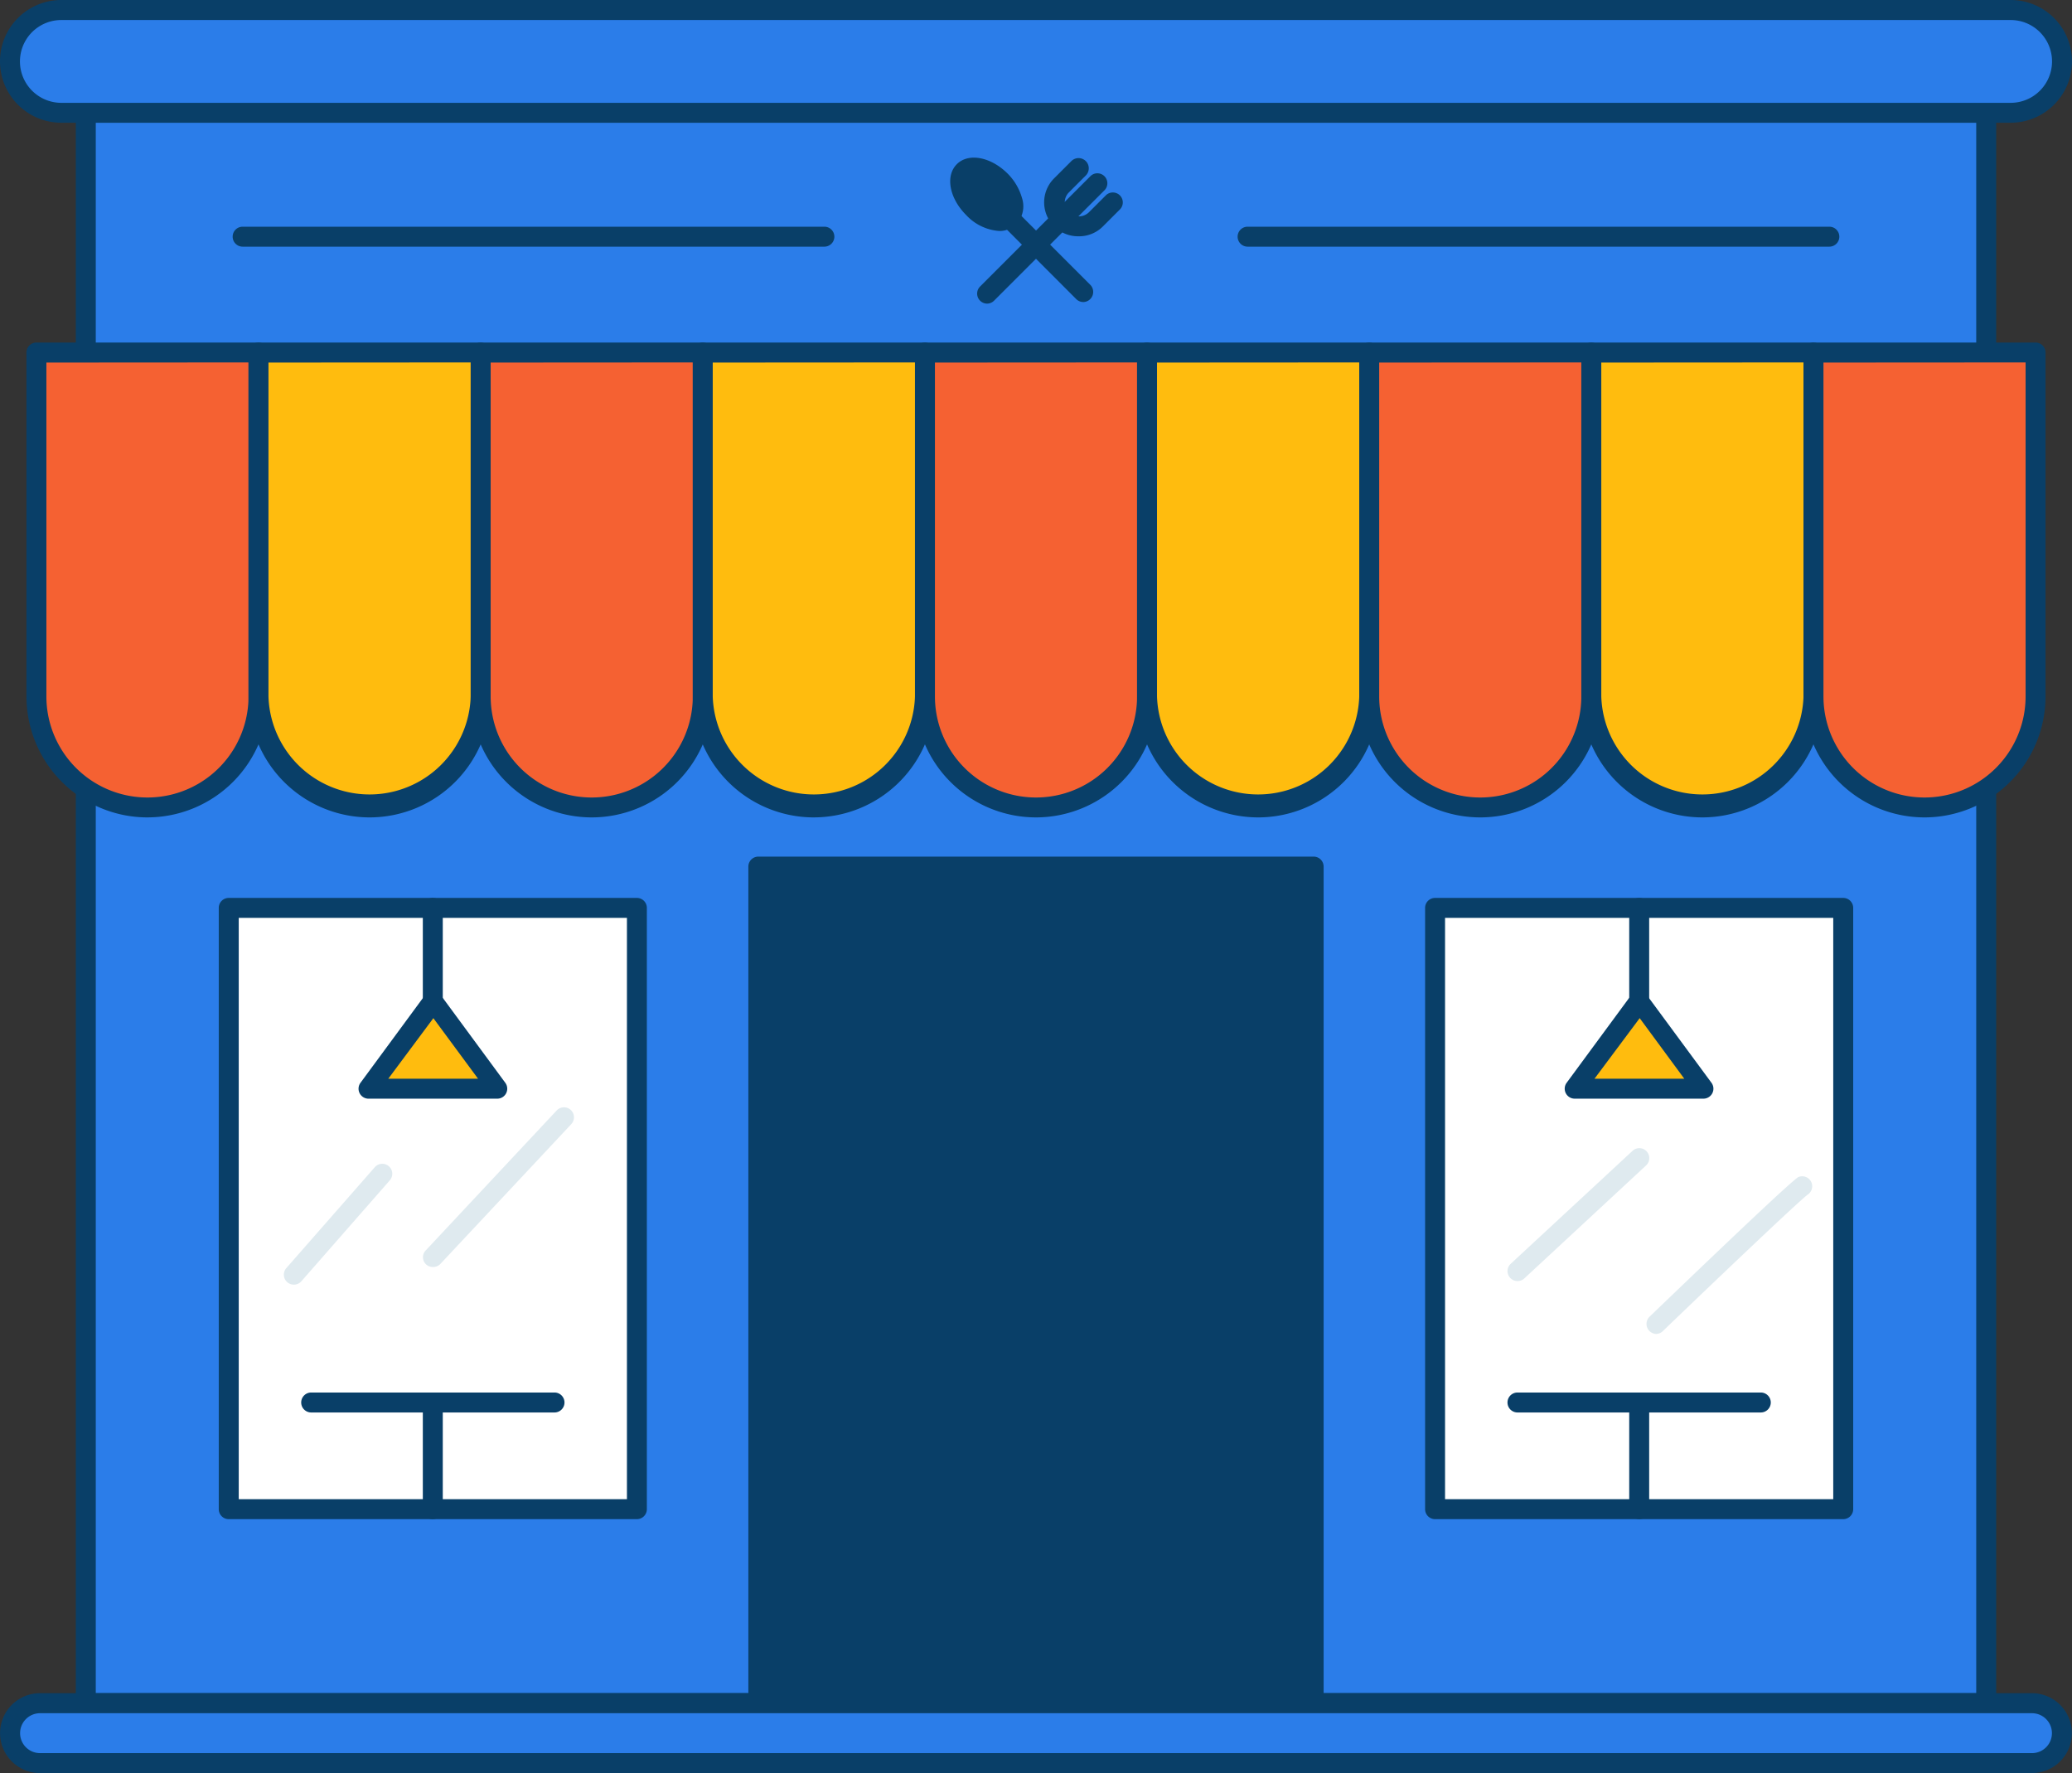 <svg xmlns="http://www.w3.org/2000/svg" width="127.112" height="108.762" viewBox="0 0 127.112 108.762">
  <rect x="0" y="0" width="127.112" height="108.762" fill="#333333" stroke="none"/>
  <defs>
    <style>
      .cls-1 {
        fill: #2b7de9;
      }

      .cls-2 {
        fill: #093f68;
      }

      .cls-3 {
        fill: #f56132;
      }

      .cls-4 {
        fill: #ffbc0e;
      }

      .cls-5 {
        fill: #fff;
      }

      .cls-6 {
        fill: #dfeaef;
      }
    </style>
  </defs>
  <g id="_414_restaurant_outline" data-name="#414_restaurant_outline" transform="translate(-96.16 -61.15)">
    <rect id="Rectangle_2030" data-name="Rectangle 2030" class="cls-1" width="116.59" height="97.555" transform="translate(101.424 68.066)"/>
    <path id="Path_1103" data-name="Path 1103" class="cls-2" d="M220.956,170.223H104.372a.612.612,0,0,1-.612-.612V72.062a.612.612,0,0,1,.612-.612H220.956a.612.612,0,0,1,.612.612v97.549A.612.612,0,0,1,220.956,170.223ZM104.984,169h115.36V72.674H104.984Z" transform="translate(-2.948 -3.996)"/>
    <path id="Path_1104" data-name="Path 1104" class="cls-3" d="M99.81,96.48h13.624v21.091a6.812,6.812,0,0,1-6.812,6.812h0a6.812,6.812,0,0,1-6.812-6.812V96.48Z" transform="translate(-1.416 -13.706)"/>
    <path id="Path_1105" data-name="Path 1105" class="cls-2" d="M106.234,124.608a7.43,7.43,0,0,1-7.424-7.424V96.092a.612.612,0,0,1,.612-.612h13.624a.612.612,0,0,1,.612.612v21.091a7.43,7.43,0,0,1-7.424,7.424Zm-6.2-27.9v20.479a6.2,6.2,0,1,0,12.4,0V96.7Z" transform="translate(-1.028 -13.318)"/>
    <path id="Path_1106" data-name="Path 1106" class="cls-4" d="M122.07,96.48h13.624v21.091a6.812,6.812,0,0,1-6.812,6.812h0a6.812,6.812,0,0,1-6.812-6.812Z" transform="translate(-10.052 -13.706)"/>
    <path id="Path_1107" data-name="Path 1107" class="cls-2" d="M128.5,124.608a7.436,7.436,0,0,1-7.43-7.424V96.092a.612.612,0,0,1,.612-.612h13.63a.612.612,0,0,1,.612.612v21.091A7.43,7.43,0,0,1,128.5,124.608Zm-6.206-27.9v20.479a6.206,6.206,0,0,0,12.406,0V96.7Z" transform="translate(-9.664 -13.318)"/>
    <path id="Path_1108" data-name="Path 1108" class="cls-3" d="M144.34,96.48h13.624v21.091a6.812,6.812,0,0,1-6.812,6.812h0a6.812,6.812,0,0,1-6.812-6.812Z" transform="translate(-18.691 -13.706)"/>
    <path id="Path_1109" data-name="Path 1109" class="cls-2" d="M150.764,124.608a7.43,7.43,0,0,1-7.424-7.424V96.092a.612.612,0,0,1,.612-.612h13.624a.612.612,0,0,1,.612.612v21.091A7.43,7.43,0,0,1,150.764,124.608Zm-6.2-27.9v20.479a6.2,6.2,0,0,0,12.4,0V96.7Z" transform="translate(-18.303 -13.318)"/>
    <path id="Path_1110" data-name="Path 1110" class="cls-4" d="M166.6,96.48h13.624v21.091a6.812,6.812,0,0,1-6.812,6.812h0a6.812,6.812,0,0,1-6.812-6.812V96.48Z" transform="translate(-27.327 -13.706)"/>
    <path id="Path_1111" data-name="Path 1111" class="cls-2" d="M173.03,124.608a7.43,7.43,0,0,1-7.43-7.424V96.092a.612.612,0,0,1,.612-.612h13.63a.612.612,0,0,1,.612.612v21.091a7.436,7.436,0,0,1-7.424,7.424Zm-6.206-27.9v20.479a6.206,6.206,0,0,0,12.406,0V96.7Z" transform="translate(-26.939 -13.318)"/>
    <path id="Path_1112" data-name="Path 1112" class="cls-3" d="M188.87,96.48h13.624v21.091a6.812,6.812,0,0,1-6.812,6.812h0a6.812,6.812,0,0,1-6.812-6.812Z" transform="translate(-35.966 -13.706)"/>
    <path id="Path_1113" data-name="Path 1113" class="cls-2" d="M195.294,124.608a7.43,7.43,0,0,1-7.424-7.424V96.092a.612.612,0,0,1,.612-.612h13.624a.612.612,0,0,1,.612.612v21.091A7.43,7.43,0,0,1,195.294,124.608Zm-6.2-27.9v20.479a6.2,6.2,0,0,0,12.4,0V96.7Z" transform="translate(-35.578 -13.318)"/>
    <path id="Path_1114" data-name="Path 1114" class="cls-4" d="M211.13,96.48h13.63v21.091a6.812,6.812,0,0,1-6.812,6.812h0a6.812,6.812,0,0,1-6.812-6.812V96.48Z" transform="translate(-44.602 -13.706)"/>
    <path id="Path_1115" data-name="Path 1115" class="cls-2" d="M217.554,124.608a7.436,7.436,0,0,1-7.424-7.424V96.092a.612.612,0,0,1,.612-.612h13.63a.612.612,0,0,1,.612.612v21.091A7.43,7.43,0,0,1,217.554,124.608Zm-6.2-27.9v20.479a6.206,6.206,0,0,0,12.406,0V96.7Z" transform="translate(-44.214 -13.318)"/>
    <path id="Path_1116" data-name="Path 1116" class="cls-3" d="M233.4,96.48h13.624v21.091a6.812,6.812,0,0,1-6.812,6.812h0a6.812,6.812,0,0,1-6.812-6.812V96.48Z" transform="translate(-53.242 -13.706)"/>
    <path id="Path_1117" data-name="Path 1117" class="cls-2" d="M239.824,124.608a7.43,7.43,0,0,1-7.424-7.424V96.092a.612.612,0,0,1,.612-.612h13.624a.612.612,0,0,1,.612.612v21.091A7.43,7.43,0,0,1,239.824,124.608Zm-6.2-27.9v20.479a6.2,6.2,0,0,0,12.4,0V96.7Z" transform="translate(-52.854 -13.318)"/>
    <path id="Path_1118" data-name="Path 1118" class="cls-4" d="M255.66,96.48h13.624v21.091a6.812,6.812,0,0,1-6.812,6.812h0a6.812,6.812,0,0,1-6.812-6.812Z" transform="translate(-61.877 -13.706)"/>
    <path id="Path_1119" data-name="Path 1119" class="cls-2" d="M262.084,124.608a7.43,7.43,0,0,1-7.424-7.424V96.092a.612.612,0,0,1,.612-.612H268.9a.612.612,0,0,1,.612.612v21.091A7.436,7.436,0,0,1,262.084,124.608Zm-6.2-27.9v20.479a6.206,6.206,0,0,0,12.406,0V96.7Z" transform="translate(-61.489 -13.318)"/>
    <path id="Path_1120" data-name="Path 1120" class="cls-3" d="M277.93,96.48h13.624v21.091a6.812,6.812,0,0,1-6.812,6.812h0a6.812,6.812,0,0,1-6.812-6.812Z" transform="translate(-70.517 -13.706)"/>
    <path id="Path_1121" data-name="Path 1121" class="cls-2" d="M284.354,124.608a7.43,7.43,0,0,1-7.424-7.424V96.092a.612.612,0,0,1,.612-.612h13.624a.612.612,0,0,1,.612.612v21.091A7.43,7.43,0,0,1,284.354,124.608Zm-6.2-27.9v20.479a6.2,6.2,0,1,0,12.4,0V96.7Z" transform="translate(-70.129 -13.318)"/>
    <path id="Path_1122" data-name="Path 1122" class="cls-2" d="M194.706,86.513a.615.615,0,0,1-.428-1.047l6.8-6.8a.612.612,0,0,1,.863.863l-6.8,6.8A.612.612,0,0,1,194.706,86.513Z" transform="translate(-37.995 -6.738)"/>
    <path id="Path_1123" data-name="Path 1123" class="cls-2" d="M202.918,81.79a2.081,2.081,0,0,1-1.475-3.568l1.04-1.04a.625.625,0,0,1,.894.875l-1.04,1.04a.863.863,0,0,0,0,1.224.881.881,0,0,0,1.224,0l1.04-1.04a.61.61,0,0,1,.863.863l-1.04,1.04A2.063,2.063,0,0,1,202.918,81.79Z" transform="translate(-40.602 -6.146)"/>
    <path id="Path_1124" data-name="Path 1124" class="cls-2" d="M200.029,86.307a.612.612,0,0,1-.435-.177l-6.8-6.812a.612.612,0,1,1,.863-.863l6.8,6.8a.622.622,0,0,1-.428,1.053Z" transform="translate(-37.406 -6.63)"/>
    <ellipse id="Ellipse_90" data-name="Ellipse 90" class="cls-2" cx="1.187" cy="1.995" rx="1.187" ry="1.995" transform="translate(154.426 72.495) rotate(-45)"/>
    <path id="Path_1125" data-name="Path 1125" class="cls-2" d="M194.412,81.447a3.06,3.06,0,0,1-2.032-.979c-1.034-1.034-1.285-2.4-.575-3.115s2.081-.459,3.115.569h0a3.452,3.452,0,0,1,.887,1.506,1.61,1.61,0,0,1-.337,1.585,1.463,1.463,0,0,1-1.059.435Zm-1.573-3.281a.251.251,0,0,0-.19.055c-.141.135,0,.783.569,1.383s1.224.71,1.383.569a.49.49,0,0,0,0-.422,2.191,2.191,0,0,0-.612-.961h0A1.91,1.91,0,0,0,192.839,78.167Z" transform="translate(-36.949 -6.128)"/>
    <rect id="Rectangle_2031" data-name="Rectangle 2031" class="cls-2" width="34.067" height="51.327" transform="translate(142.682 114.289)"/>
    <path id="Path_1126" data-name="Path 1126" class="cls-2" d="M205.849,199.533H171.782a.612.612,0,0,1-.612-.612V147.612a.612.612,0,0,1,.612-.612h34.067a.612.612,0,0,1,.612.612v51.327A.612.612,0,0,1,205.849,199.533Zm-33.455-1.224h32.843V148.224H172.394Z" transform="translate(-29.1 -33.305)"/>
    <rect id="Rectangle_2032" data-name="Rectangle 2032" class="cls-5" width="25.039" height="36.882" transform="translate(184.198 116.841)"/>
    <path id="Path_1127" data-name="Path 1127" class="cls-2" d="M264.651,189.247H239.612a.612.612,0,0,1-.612-.612V151.752a.612.612,0,0,1,.612-.612h25.039a.612.612,0,0,1,.612.612v36.882A.612.612,0,0,1,264.651,189.247Zm-24.427-1.224h23.815V152.364H240.224Z" transform="translate(-55.414 -34.911)"/>
    <path id="Path_1128" data-name="Path 1128" class="cls-2" d="M260.072,208.477a.612.612,0,0,1-.612-.612v-6.543a.612.612,0,0,1,1.224,0v6.543A.612.612,0,0,1,260.072,208.477Z" transform="translate(-63.351 -54.142)"/>
    <path id="Path_1129" data-name="Path 1129" class="cls-2" d="M262.8,201.934H247.872a.612.612,0,0,1,0-1.224H262.8a.612.612,0,1,1,0,1.224Z" transform="translate(-58.619 -54.142)"/>
    <path id="Path_1130" data-name="Path 1130" class="cls-4" d="M257.952,161.5l3.948,5.362H254.01Z" transform="translate(-61.237 -38.93)"/>
    <path id="Path_1131" data-name="Path 1131" class="cls-2" d="M261.513,167.087h-7.9a.612.612,0,0,1-.5-.973l3.948-5.362a.612.612,0,0,1,.985,0L262,166.114a.612.612,0,0,1-.49.973Zm-6.69-1.224h5.508l-2.736-3.715Z" transform="translate(-60.844 -38.544)"/>
    <path id="Path_1132" data-name="Path 1132" class="cls-2" d="M260.072,158.093a.612.612,0,0,1-.612-.612v-5.729a.612.612,0,0,1,1.224,0v5.729A.612.612,0,0,1,260.072,158.093Z" transform="translate(-63.351 -34.911)"/>
    <rect id="Rectangle_2033" data-name="Rectangle 2033" class="cls-5" width="25.039" height="36.882" transform="translate(110.194 116.841)"/>
    <path id="Path_1133" data-name="Path 1133" class="cls-2" d="M143.741,189.247H118.7a.612.612,0,0,1-.612-.612V151.752a.612.612,0,0,1,.612-.612h25.039a.612.612,0,0,1,.612.612v36.882A.612.612,0,0,1,143.741,189.247Zm-24.427-1.224h23.815V152.364H119.314Z" transform="translate(-8.508 -34.911)"/>
    <path id="Path_1134" data-name="Path 1134" class="cls-2" d="M139.152,208.477a.612.612,0,0,1-.612-.612v-6.543a.612.612,0,1,1,1.224,0v6.543A.612.612,0,0,1,139.152,208.477Z" transform="translate(-16.441 -54.142)"/>
    <path id="Path_1135" data-name="Path 1135" class="cls-2" d="M141.89,201.934H126.962a.612.612,0,1,1,0-1.224H141.89a.612.612,0,0,1,0,1.224Z" transform="translate(-11.712 -54.142)"/>
    <path id="Path_1136" data-name="Path 1136" class="cls-4" d="M137.038,161.5l3.948,5.362h-7.9Z" transform="translate(-14.327 -38.93)"/>
    <path id="Path_1137" data-name="Path 1137" class="cls-2" d="M140.61,167.086h-7.9a.612.612,0,0,1-.49-.973l3.948-5.362a.612.612,0,0,1,.49-.251h0a.612.612,0,0,1,.5.251l3.948,5.362a.612.612,0,0,1-.5.973Zm-6.684-1.224h5.508l-2.742-3.715Z" transform="translate(-13.946 -38.542)"/>
    <path id="Path_1138" data-name="Path 1138" class="cls-2" d="M139.152,158.093a.612.612,0,0,1-.612-.612v-5.729a.612.612,0,1,1,1.224,0v5.729A.612.612,0,0,1,139.152,158.093Z" transform="translate(-16.441 -34.911)"/>
    <circle id="Ellipse_91" data-name="Ellipse 91" class="cls-5" cx="2.516" cy="2.516" r="2.516" transform="translate(145.626 135.092)"/>
    <path id="Path_1139" data-name="Path 1139" class="cls-2" d="M179.111,187.215a3.128,3.128,0,1,1,2.215-.914,3.128,3.128,0,0,1-2.215.914Zm0-5.031a1.891,1.891,0,1,1,0,.024Z" transform="translate(-30.97 -46.48)"/>
    <path id="Path_1148" data-name="Path 1148" class="cls-1" d="M1.842,0H124.051a1.842,1.842,0,1,1,0,3.685H1.842A1.842,1.842,0,0,1,1.842,0Z" transform="translate(96.772 165.615)"/>
    <path id="Path_1140" data-name="Path 1140" class="cls-2" d="M220.821,235.746H98.618a2.448,2.448,0,0,1,0-4.9h122.2a2.448,2.448,0,0,1,0,4.9Zm-122.2-3.672a1.224,1.224,0,0,0,0,2.448h122.2a1.224,1.224,0,1,0,0-2.448Z" transform="translate(-0.004 -65.834)"/>
    <rect id="Rectangle_2035" data-name="Rectangle 2035" class="cls-1" width="125.894" height="6.304" rx="3.152" transform="translate(96.772 61.762)"/>
    <path id="Path_1141" data-name="Path 1141" class="cls-2" d="M219.507,68.678H99.924a3.764,3.764,0,1,1,0-7.528H219.507a3.764,3.764,0,0,1,0,7.528Zm-119.583-6.3a2.54,2.54,0,0,0,0,5.08H219.507a2.54,2.54,0,0,0,0-5.08Z" transform="translate(0)"/>
    <path id="Path_1142" data-name="Path 1142" class="cls-2" d="M155.781,85.094H120.092a.612.612,0,1,1,0-1.224h35.689a.612.612,0,0,1,0,1.224Z" transform="translate(-9.047 -8.814)"/>
    <path id="Path_1143" data-name="Path 1143" class="cls-2" d="M256.511,85.094H220.822a.612.612,0,1,1,0-1.224h35.689a.612.612,0,1,1,0,1.224Z" transform="translate(-48.125 -8.814)"/>
    <path id="Path_1144" data-name="Path 1144" class="cls-6" d="M139.161,181.921a.6.6,0,0,1-.416-1.034l8.018-8.569a.613.613,0,1,1,.894.839l-8.024,8.569A.612.612,0,0,1,139.161,181.921Z" transform="translate(-16.451 -43.052)"/>
    <path id="Path_1145" data-name="Path 1145" class="cls-6" d="M125.223,185.2a.612.612,0,0,1-.459-1.016l5.411-6.17a.612.612,0,1,1,.918.808l-5.4,6.163A.612.612,0,0,1,125.223,185.2Z" transform="translate(-11.038 -45.249)"/>
    <path id="Path_1146" data-name="Path 1146" class="cls-6" d="M247.873,184.378a.612.612,0,0,1-.416-1.059l7.467-6.922a.611.611,0,1,1,.826.9l-7.461,6.922A.612.612,0,0,1,247.873,184.378Z" transform="translate(-58.62 -44.646)"/>
    <path id="Path_1147" data-name="Path 1147" class="cls-6" d="M261.816,188.71a.616.616,0,0,1-.441-1.053c3.929-3.776,8.7-8.33,9.132-8.569a.612.612,0,0,1,.581,1.071c-.533.386-5.71,5.313-8.863,8.348a.612.612,0,0,1-.41.2Z" transform="translate(-64.024 -45.735)"/>
  </g>
</svg>
